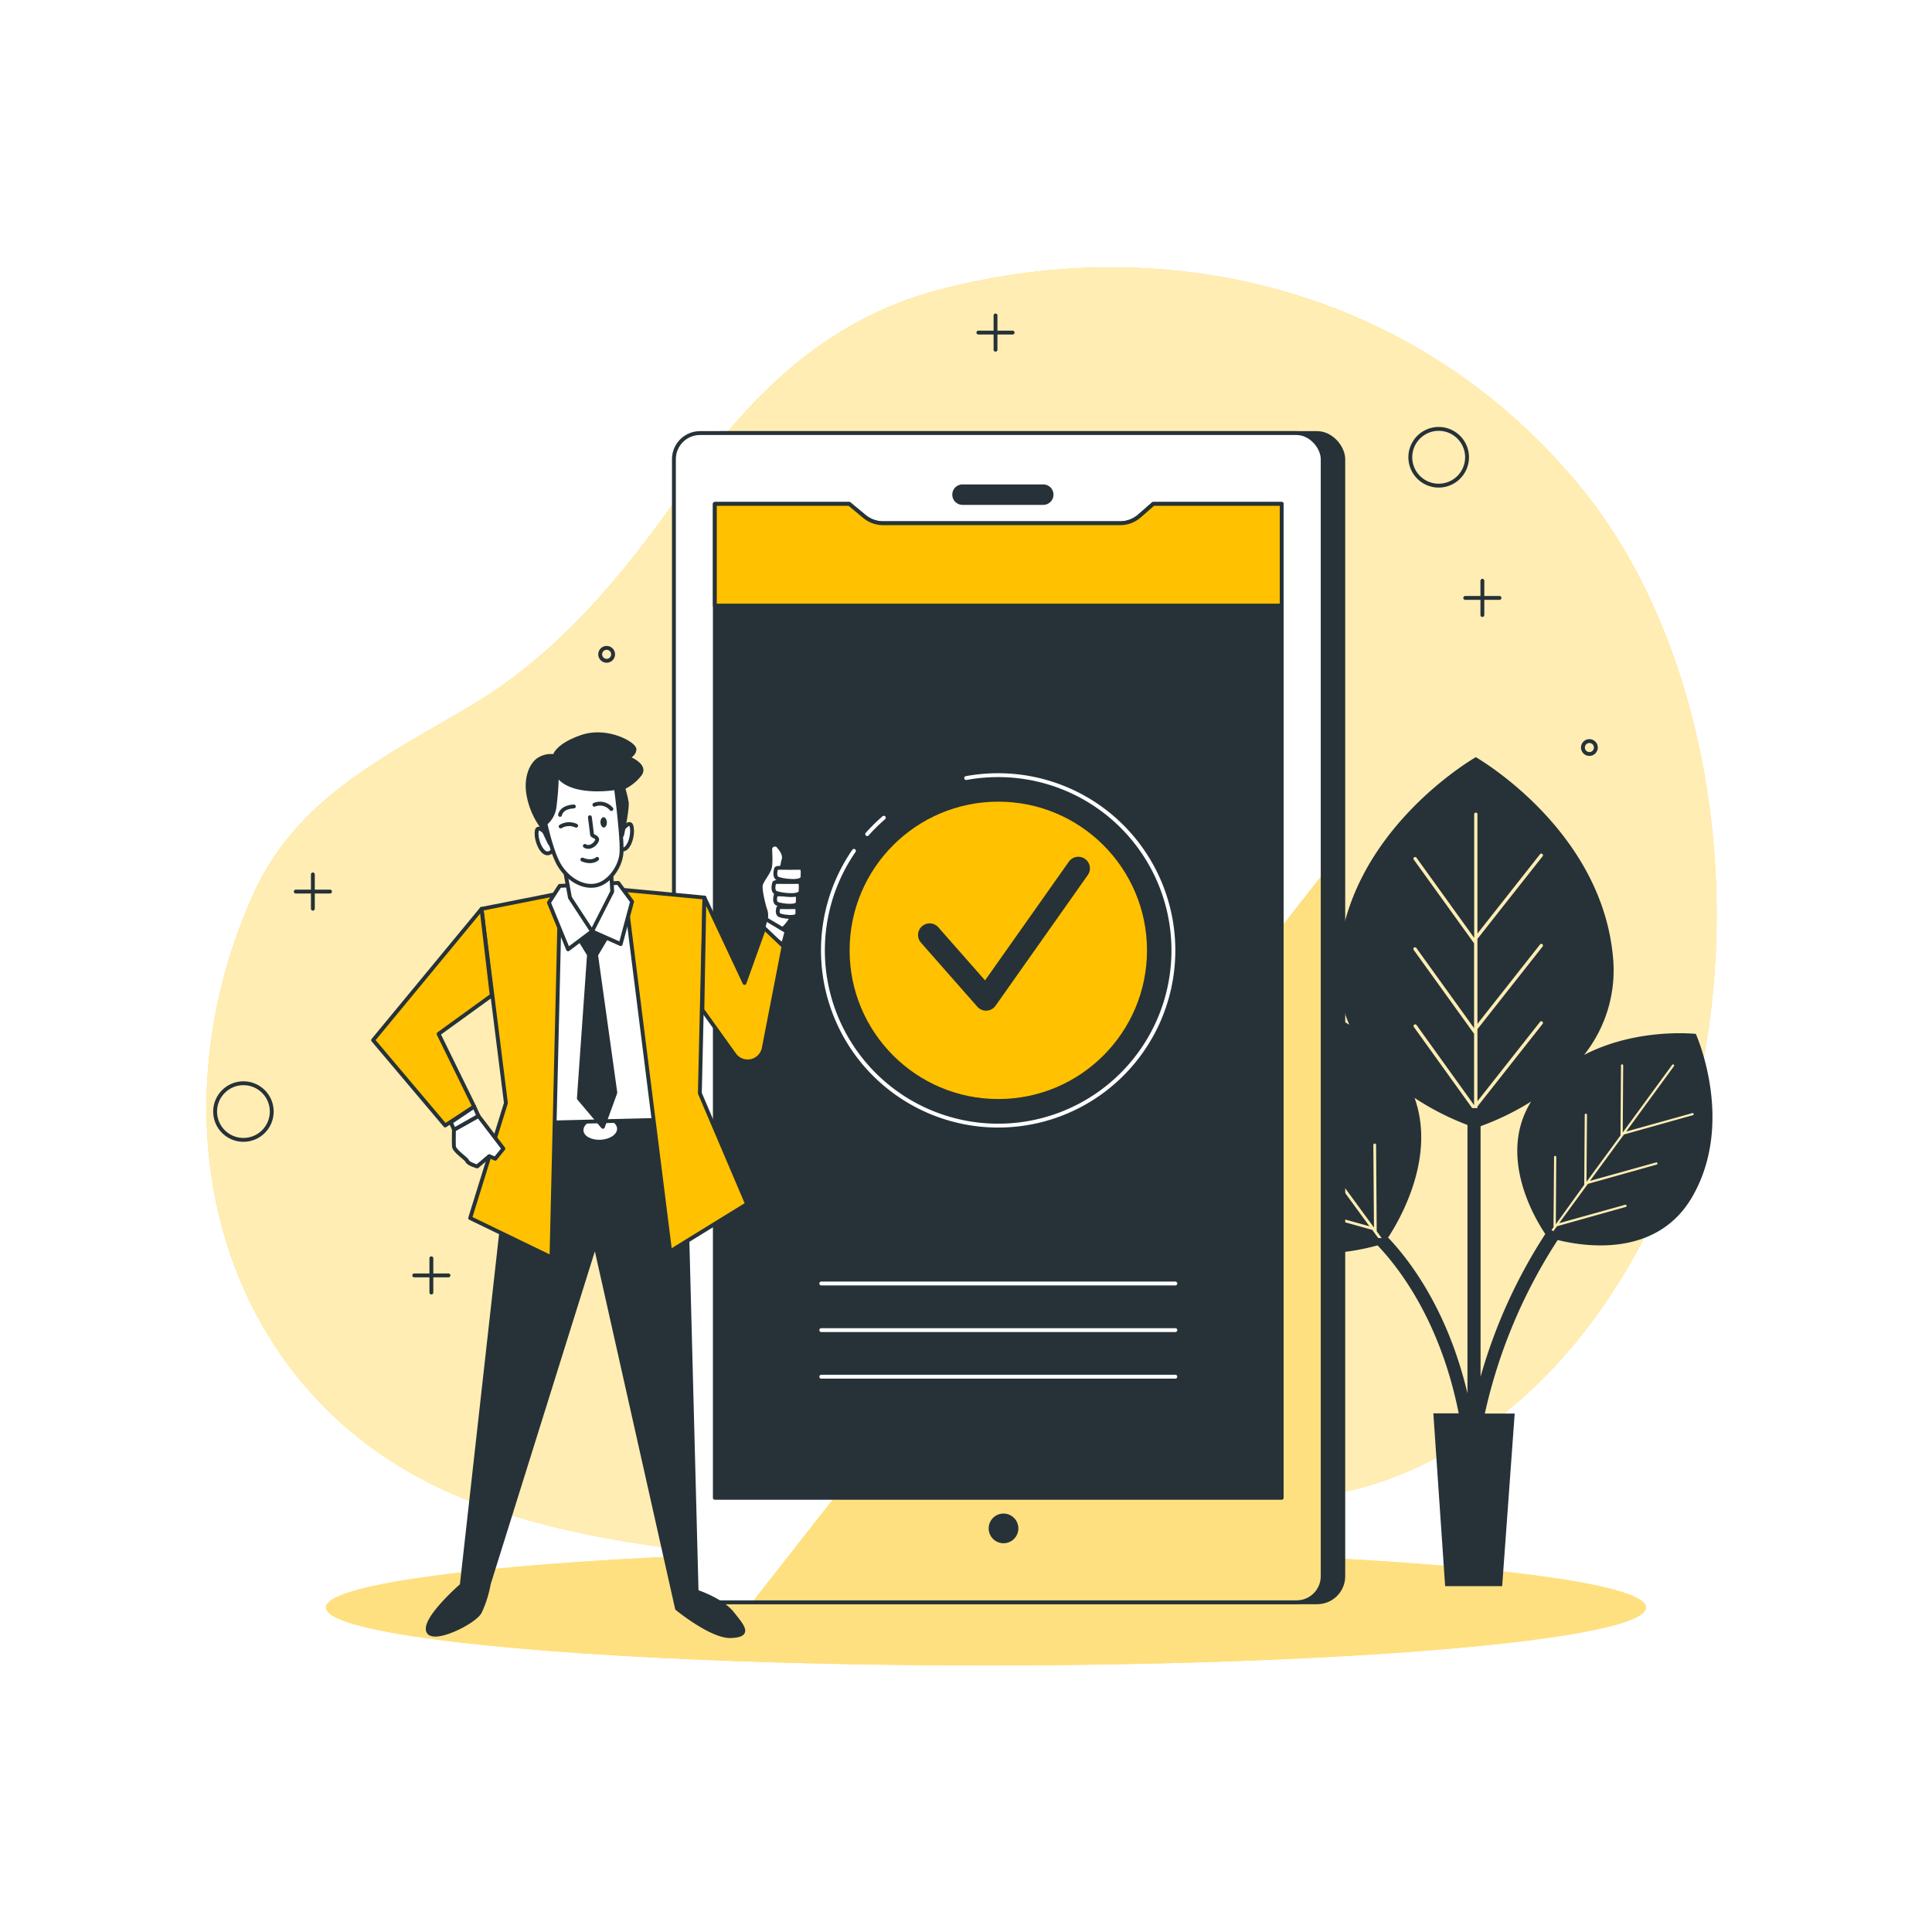 <svg class="absolute z-20 animated" id="freepik_stories-confirmed" xmlns="http://www.w3.org/2000/svg" xmlns:xlink="http://www.w3.org/1999/xlink" viewBox="0 0 500 500" version="1.1" xmlns:svgjs="http://svgjs.com/svgjs"><style>svg#freepik_stories-confirmed:not(.animated) .animable{opacity:0}svg#freepik_stories-confirmed.animated #freepik--background-simple--inject-50{animation:1s 1 forwards cubic-bezier(.36,-.01,.5,1.38) zoomOut;animation-delay:0s}svg#freepik_stories-confirmed.animated #freepik--Ground--inject-50{animation:1s 1 forwards cubic-bezier(.36,-.01,.5,1.38) fadeIn;animation-delay:0s}svg#freepik_stories-confirmed.animated #freepik--Graphics--inject-50{animation:1s 1 forwards cubic-bezier(.36,-.01,.5,1.38) zoomOut;animation-delay:0s}svg#freepik_stories-confirmed.animated #freepik--Plants--inject-50{animation:1s 1 forwards cubic-bezier(.36,-.01,.5,1.38) slideRight;animation-delay:0s}svg#freepik_stories-confirmed.animated #freepik--Device--inject-50{animation:1s 1 forwards cubic-bezier(.36,-.01,.5,1.38) slideUp;animation-delay:0s}svg#freepik_stories-confirmed.animated #freepik--character-1--inject-50{animation:1s 1 forwards cubic-bezier(.36,-.01,.5,1.38) lightSpeedLeft;animation-delay:0s}@keyframes zoomOut{0%{opacity:0;transform:scale(1.5)}100%{opacity:1;transform:scale(1)}}@keyframes fadeIn{0%{opacity:0}100%{opacity:1}}@keyframes slideRight{0%{opacity:0;transform:translateX(30px)}100%{opacity:1;transform:translateX(0)}}@keyframes slideUp{0%{opacity:0;transform:translateY(30px)}100%{opacity:1;transform:inherit}}@keyframes lightSpeedLeft{from{transform:translate3d(-50%,0,0) skewX(20deg);opacity:0}60%{transform:skewX(-10deg);opacity:1}80%{transform:skewX(2deg)}to{opacity:1;transform:translate3d(0,0,0)}}</style><g id="freepik--background-simple--inject-50" style="transform-origin:248.845px 236.373px 0" class="animable"><path d="M342,387s48-3,81-62,27-149-14-199S304,59,243,75c-29.72,7.79-49.54,28-66.67,52.38-14.92,21.24-31.7,41.7-54.28,55.14-22.36,13.3-45.35,23.92-56.64,49.2C37.93,293.28,58,364.88,123,389,193,415,310,401,342,387Z" style="fill:#ffc100;transform-origin:248.845px 236.373px 0" id="el17c7nfyv0zl" class="animable"></path><g id="elu5yr4tldzu"><path d="M342,387s48-3,81-62,27-149-14-199S304,59,243,75c-29.72,7.79-49.54,28-66.67,52.38-14.92,21.24-31.7,41.7-54.28,55.14-22.36,13.3-45.35,23.92-56.64,49.2C37.93,293.28,58,364.88,123,389,193,415,310,401,342,387Z" style="fill:#fff;opacity:.7;transform-origin:248.845px 236.373px 0" class="animable"></path></g></g><g id="freepik--Ground--inject-50" style="transform-origin:255.17px 416.02px 0" class="animable"><ellipse cx="255.17" cy="416.02" rx="170.83" ry="15" style="fill:#ffc100;transform-origin:255.17px 416.02px 0" id="elb29xrvz1oso" class="animable"></ellipse><g id="elqigqamhq7vd"><ellipse cx="255.17" cy="416.02" rx="170.83" ry="15" style="fill:#fff;opacity:.5;transform-origin:255.17px 416.02px 0" class="animable"></ellipse></g></g><g id="freepik--Graphics--inject-50" style="transform-origin:234.337px 208.075px 0" class="animable"><line x1="80.97" y1="226.3" x2="80.97" y2="235.17" style="fill:none;stroke:#263238;stroke-linecap:round;stroke-linejoin:round;transform-origin:80.97px 230.735px 0" id="elftj0exognys" class="animable"></line><line x1="85.41" y1="230.74" x2="76.54" y2="230.74" style="fill:none;stroke:#263238;stroke-linecap:round;stroke-linejoin:round;transform-origin:80.975px 230.74px 0" id="elb4j5bpdct6a" class="animable"></line><line x1="383.64" y1="150.3" x2="383.64" y2="159.17" style="fill:none;stroke:#263238;stroke-linecap:round;stroke-linejoin:round;transform-origin:383.64px 154.735px 0" id="els4nlozhfko" class="animable"></line><line x1="388.07" y1="154.74" x2="379.2" y2="154.74" style="fill:none;stroke:#263238;stroke-linecap:round;stroke-linejoin:round;transform-origin:383.635px 154.74px 0" id="el4nworwvb755" class="animable"></line><line x1="257.64" y1="81.64" x2="257.64" y2="90.51" style="fill:none;stroke:#263238;stroke-linecap:round;stroke-linejoin:round;transform-origin:257.64px 86.075px 0" id="elrewhr0t6oy" class="animable"></line><line x1="262.07" y1="86.07" x2="253.2" y2="86.07" style="fill:none;stroke:#263238;stroke-linecap:round;stroke-linejoin:round;transform-origin:257.635px 86.07px 0" id="elfa3igo124qa" class="animable"></line><line x1="111.64" y1="325.64" x2="111.64" y2="334.51" style="fill:none;stroke:#263238;stroke-linecap:round;stroke-linejoin:round;transform-origin:111.64px 330.075px 0" id="el021r2pwh2pit" class="animable"></line><line x1="116.07" y1="330.07" x2="107.2" y2="330.07" style="fill:none;stroke:#263238;stroke-linecap:round;stroke-linejoin:round;transform-origin:111.635px 330.07px 0" id="elqcfqtvx6o4m" class="animable"></line><path d="M379.67,118.33a7.34,7.34,0,1,1-7.34-7.33A7.34,7.34,0,0,1,379.67,118.33Z" style="fill:none;stroke:#263238;stroke-linecap:round;stroke-linejoin:round;transform-origin:372.33px 118.34px 0" id="elbgd8xskzoe" class="animable"></path><g id="el77iw6jmywuh"><circle cx="63" cy="287.67" r="7.33" style="fill:none;stroke:#263238;stroke-linecap:round;stroke-linejoin:round;transform-origin:63px 287.67px 0;transform:rotate(-22.5deg)" class="animable"></circle></g><path d="M413,193.33a1.67,1.67,0,1,1-3.33,0,1.67,1.67,0,0,1,3.33,0Z" style="fill:none;stroke:#263238;stroke-linecap:round;stroke-linejoin:round;transform-origin:411.335px 193.459px 0" id="el82r2g1ag9rt" class="animable"></path><path d="M158.67,169.33a1.67,1.67,0,1,1-1.67-1.66A1.67,1.67,0,0,1,158.67,169.33Z" style="fill:none;stroke:#263238;stroke-linecap:round;stroke-linejoin:round;transform-origin:157px 169.34px 0" id="el4y929mq5852" class="animable"></path></g><g id="freepik--Plants--inject-50" style="transform-origin:374.4px 303.24px 0" class="animable"><path d="M438.92,267.67l0-.05h-.06l0-.05,0,0c-1.39-.14-15.78-1.37-28.91,5.45a35.19,35.19,0,0,0,7.44-25.83c-3.17-31.7-33.08-49.84-35.39-51.2V196l-.07,0-.07,0V196c-2.31,1.36-32.22,19.5-35.39,51.2a35.28,35.28,0,0,0,2.74,18c-16.84-10.07-36.48-8.37-38.29-8.19l0-.06,0,.07h-.07l0,.05c-.89,2.05-12.13,29.08,1.37,52.05,12.08,20.54,37.41,15.11,44.29,13.18,5.78,6.07,16.32,19.89,21,43.47h-6.56L374,410.49h14.76L392,365.83h-7.73a136.5,136.5,0,0,1,18.86-44.92c6.89,1.72,25.53,4.62,34.72-11C448.77,291.26,439.65,269.34,438.92,267.67Zm-57.46-.17-15.6-21.67a.42.42,0,0,1,.09-.59.43.43,0,0,1,.6.09l14.94,20.75V244.13l0,0-15.6-21.66a.43.43,0,0,1,.09-.6.44.44,0,0,1,.6.1l14.94,20.75v-32a.42.42,0,0,1,.42-.42.42.42,0,0,1,.42.42v30.89l16.2-20.54a.42.42,0,0,1,.67.52l-16.87,21.39v22l16.2-20.55a.43.43,0,0,1,.6-.07.42.42,0,0,1,.07.59l-16.87,21.4V285l16.2-20.54a.42.42,0,0,1,.67.52l-16.87,21.39v.41H381l-15.09-21a.43.43,0,0,1,.09-.6.44.44,0,0,1,.6.1L381.49,286V267.46Zm-24.79,52.89-1.53-2.1-22-6.12a.37.37,0,0,1-.24-.44.36.36,0,0,1,.44-.25l21.08,5.88-9.17-12.54-22-6.12a.36.36,0,0,1-.25-.44.37.37,0,0,1,.44-.24l21.09,5.88-10.84-14.84-22-6.12a.34.34,0,0,1-.24-.43.35.35,0,0,1,.43-.25l21.09,5.88-15.25-20.86a.36.36,0,0,1,.08-.5.34.34,0,0,1,.49.08l15.78,21.58L334,267.05a.37.37,0,0,1,.36-.36.36.36,0,0,1,.35.36l.16,22.33h0l10.84,14.83-.16-21.39a.36.36,0,1,1,.71,0l.16,22.34h0l9.16,12.53-.16-21.39a.36.36,0,0,1,.36-.35.35.35,0,0,1,.35.35l.16,22.34h0l1.31,1.79Zm2.5,0c3.2-4.87,12.44-20.86,6.92-36.25a69.72,69.72,0,0,0,13.69,7v69.44c-5.07-21.28-14.61-34-20.43-40.19Zm24,35.91V291.46a69.34,69.34,0,0,0,13.09-6.38c-8.81,14.12,1.06,30.43,3.66,34.28A135.77,135.77,0,0,0,383.17,356.3Zm54.92-67.69-17.81,5-8.8,12,17.11-4.77a.28.28,0,0,1,.36.2.29.29,0,0,1-.2.35l-17.81,5-7.44,10.17,17.11-4.77a.29.29,0,0,1,.35.2.3.3,0,0,1-.2.36l-17.81,5-.94,1.28c-.17-.1-.33-.19-.49-.3l.53-.73h0l.14-18.12a.29.29,0,1,1,.57,0l-.12,17.36L410,306.62h0l.13-18.12a.28.28,0,0,1,.29-.28.29.29,0,0,1,.29.29l-.13,17.35,8.8-12h0l.13-18.12a.29.29,0,0,1,.29-.29.28.28,0,0,1,.28.29l-.12,17.35,12.8-17.51a.29.29,0,0,1,.4-.06.28.28,0,0,1,.06.4l-12.37,16.93,17.11-4.77a.29.29,0,0,1,.35.2A.27.27,0,0,1,438.09,288.61Z" style="fill:#263238;transform-origin:374.4px 303.24px 0" id="elobnyyresqi" class="animable"></path></g><g id="freepik--Device--inject-50" style="transform-origin:261.025px 263.38px 0" class="animable"><rect x="179.74" y="112.08" width="167.9" height="302.59" rx="6.75" style="fill:#263238;stroke:#263238;stroke-linecap:round;stroke-linejoin:round;transform-origin:263.69px 263.375px 0" id="el41ban4p9ifd" class="animable"></rect><rect x="174.41" y="112.08" width="167.9" height="302.59" rx="6.75" style="fill:#fff;transform-origin:258.36px 263.375px 0" id="el9wicr2ada4i" class="animable"></rect><g style="clip-path:url(&quot;#freepik--clip-path--inject-50&quot;);transform-origin:268.49px 320.47px 0" id="el2jbhqs0tcs8" class="animable"><path d="M342.31,226.26,194.67,414.68h140.9a6.75,6.75,0,0,0,6.74-6.75Z" style="fill:#ffc100;transform-origin:268.49px 320.47px 0" id="eln4vthn2f15" class="animable"></path><g id="el01abiylgpj4h"><path d="M342.31,226.26,194.67,414.68h140.9a6.75,6.75,0,0,0,6.74-6.75Z" style="fill:#fff;opacity:.5;transform-origin:268.49px 320.47px 0" class="animable"></path></g></g><rect x="174.41" y="112.08" width="167.9" height="302.59" rx="6.75" style="fill:none;stroke:#263238;stroke-linecap:round;stroke-linejoin:round;transform-origin:258.36px 263.375px 0" id="el6eog09bpqrr" class="animable"></rect><path d="M270,130.16h-20.9a2.15,2.15,0,0,1-2.15-2.15h0a2.14,2.14,0,0,1,2.15-2.14H270a2.14,2.14,0,0,1,2.14,2.14h0A2.14,2.14,0,0,1,270,130.16Z" style="fill:#263238;stroke:#263238;stroke-linecap:round;stroke-linejoin:round;transform-origin:259.545px 128.015px 0" id="eltw7ayp4fbgq" class="animable"></path><path d="M331.7,387.63H185V130.41h34.77l3.91,3.24a7.6,7.6,0,0,0,4.86,1.76h61.35a7.61,7.61,0,0,0,5-1.9l3.54-3.1H331.7Z" style="fill:#263238;stroke:#263238;stroke-linecap:round;stroke-linejoin:round;transform-origin:258.35px 259.02px 0" id="eluyk7z079n9l" class="animable"></path><line x1="212.54" y1="332.17" x2="304.18" y2="332.17" style="fill:none;stroke:#fff;stroke-linecap:round;stroke-linejoin:round;transform-origin:258.36px 332.17px 0" id="el9to13sxjneq" class="animable"></line><line x1="212.54" y1="344.23" x2="304.18" y2="344.23" style="fill:none;stroke:#fff;stroke-linecap:round;stroke-linejoin:round;transform-origin:258.36px 344.23px 0" id="elh4x8hwx3ehm" class="animable"></line><line x1="212.54" y1="356.29" x2="304.18" y2="356.29" style="fill:none;stroke:#fff;stroke-linecap:round;stroke-linejoin:round;transform-origin:258.36px 356.29px 0" id="elmi04ct8j20o" class="animable"></line><path d="M221,220.2a45.35,45.35,0,1,0,37.33-19.59,46.22,46.22,0,0,0-8.29.75" style="fill:none;stroke:#fff;stroke-linecap:round;stroke-linejoin:round;transform-origin:258.326px 245.961px 0" id="elaiwt5zkgyfb" class="animable"></path><path d="M228.73,211.63a46.5,46.5,0,0,0-4.3,4.24" style="fill:none;stroke:#fff;stroke-linecap:round;stroke-linejoin:round;transform-origin:226.58px 213.75px 0" id="elf30xykt3w5e" class="animable"></path><g id="elml4ctgcr99h"><circle cx="258.36" cy="245.95" r="38.48" style="fill:#ffc100;transform-origin:258.36px 245.95px 0;transform:rotate(-66.93deg)" class="animable"></circle></g><polyline points="240.59 241.97 255.19 258.56 279.07 224.73" style="fill:none;stroke:#263238;stroke-linecap:round;stroke-linejoin:round;stroke-width:6px;transform-origin:259.83px 241.645px 0" id="el6v0ytp0upmd" class="animable"></polyline><path d="M294.93,133.51a7.61,7.61,0,0,1-5,1.9H228.56a7.6,7.6,0,0,1-4.86-1.76l-3.91-3.24H185v26.31H331.7V130.41H298.47Z" style="fill:#ffc100;stroke:#263238;stroke-linecap:round;stroke-linejoin:round;transform-origin:258.35px 143.565px 0" id="elsbd5ne4gtop" class="animable"></path><path d="M263.05,395.56a3.34,3.34,0,1,0-3.33,3.33A3.34,3.34,0,0,0,263.05,395.56Z" style="fill:#263238;stroke:#263238;stroke-linecap:round;stroke-linejoin:round;transform-origin:259.71px 395.55px 0" id="ela5i752uefr4" class="animable"></path></g><g id="freepik--character-1--inject-50" style="transform-origin:152.141px 306.731px 0" class="animable"><path d="M132.58,293.26l-13.08,117s-9.59,8.34-8.75,11.71,11.91-2,13.44-4.78a28.85,28.85,0,0,0,2.3-7.28l27.54-88,21.18,94.37s9,7.39,14,7.14,3.22-2.22.37-5.83-9.3-5.67-9.3-5.67l-3.18-121.63Z" style="fill:#263238;stroke:#263238;stroke-linecap:round;stroke-linejoin:round;transform-origin:151.53px 356.858px 0" id="elk9ww4g7bmw" class="animable"></path><g id="el6c97z3mjrps"><rect x="132.56" y="289.36" width="44" height="6" style="fill:#263238;stroke:#263238;stroke-linecap:round;stroke-linejoin:round;transform-origin:154.56px 292.36px 0;transform:rotate(-2.91deg)" class="animable"></rect></g><path d="M159.7,292.05c.07,1.49-1.82,2.79-4.24,2.92S151,294,151,292.5s1.83-2.79,4.24-2.91S159.62,290.57,159.7,292.05Z" style="fill:#fff;transform-origin:155.351px 292.281px 0" id="elk77tlr1ja6" class="animable"></path><polygon points="152.17 230.57 135.65 235.41 137.7 290.63 176.45 289.67 171.55 232.59 152.17 230.57" style="fill:#fff;stroke:#263238;stroke-linecap:round;stroke-linejoin:round;transform-origin:156.05px 260.6px 0" id="elmobzm733qr" class="animable"></polygon><polygon points="144.94 231.19 142.72 325.42 121.68 315.23 130.93 285.47 124.62 235.22 144.94 231.19" style="fill:#ffc100;stroke:#263238;stroke-linecap:round;stroke-linejoin:round;transform-origin:133.31px 278.305px 0" id="el9o9629zxpmc" class="animable"></polygon><polygon points="161.67 230.34 173.43 323.86 193.34 311.59 181.12 282.92 182.3 232.29 161.67 230.34" style="fill:#ffc100;stroke:#263238;stroke-linecap:round;stroke-linejoin:round;transform-origin:177.505px 277.1px 0" id="elavg40j28li9" class="animable"></polygon><polygon points="149.15 241.74 152.43 247.08 149.81 284.26 156.03 291.62 159.25 282.78 154.27 247.15 157.34 241.99 152.88 236.21 149.15 241.74" style="fill:#263238;stroke:#263238;stroke-linecap:round;stroke-linejoin:round;transform-origin:154.2px 263.915px 0" id="elv5gise2av2o" class="animable"></polygon><polygon points="153.21 241.03 147.02 245.69 142.06 233.59 144.85 229.27 160 228.5 163.58 233.33 160.63 244.33 153.21 241.03" style="fill:#fff;stroke:#263238;stroke-linecap:round;stroke-linejoin:round;transform-origin:152.82px 237.095px 0" id="elotewejzoy3o" class="animable"></polygon><polygon points="146.11 224.62 147.5 232.31 153.21 241.03 158.44 230.75 158.11 224.26 146.11 224.62" style="fill:#fff;stroke:#263238;stroke-linecap:round;stroke-linejoin:round;transform-origin:152.275px 232.645px 0" id="el7jzrkanwnvr" class="animable"></polygon><polygon points="124.62 235.22 96.56 269.19 115.21 291.27 122.72 286.39 113.5 267.58 127.26 257.62 124.62 235.22" style="fill:#ffc100;stroke:#263238;stroke-linecap:round;stroke-linejoin:round;transform-origin:111.91px 263.245px 0" id="elmznzzur0l6q" class="animable"></polygon><polygon points="122.72 286.39 123.84 288.83 117.52 292.41 116.67 290.45 122.72 286.39" style="fill:#fff;stroke:#263238;stroke-linecap:round;stroke-linejoin:round;transform-origin:120.255px 289.4px 0" id="elcb8hcjmu9bj" class="animable"></polygon><path d="M123.84,288.83l6.44,8.44-2.12,2.61-1.54-.67-3.12,2.66s-2.28-.64-2.57-1.37-3.38-2.59-3.45-3.83,0-4.26,0-4.26Z" style="fill:#fff;stroke:#263238;stroke-linecap:round;stroke-linejoin:round;transform-origin:123.864px 295.35px 0" id="ela56wwrq8hd" class="animable"></path><path d="M197.93,238.92a5.47,5.47,0,0,0,.24-3.11c-.46-1.19-1.48-5.31-1.28-6.67s2.26-3.34,2.44-5.1,0-3.37,0-4.32a1.21,1.21,0,0,1,2.26-.52c1,1.16,1.6,2.35,1.12,3.58a17.05,17.05,0,0,0-.46,4.2s1.6,2.21,2.48,3.65.8,5.21.21,6.72a9.41,9.41,0,0,1-2.28,3l.1,2.6Z" style="fill:#fff;stroke:#263238;stroke-linecap:round;stroke-linejoin:round;transform-origin:201.126px 230.768px 0" id="el71x1zproala" class="animable"></path><path d="M200.85,224.9s-.7,2.06.53,2.53,6.26,1.17,6.31-.45.15-2.43-.66-2.39-4.58,0-4.58,0S200.7,224.5,200.85,224.9Z" style="fill:#fff;stroke:#263238;stroke-linecap:round;stroke-linejoin:round;transform-origin:204.187px 226.286px 0" id="elez1uu6f3rvb" class="animable"></path><path d="M201.42,235s-.5,1.53.39,1.88,4.51.88,4.54-.33.1-1.81-.48-1.78-3.3,0-3.3,0S201.31,234.68,201.42,235Z" style="fill:#fff;stroke:#263238;stroke-linecap:round;stroke-linejoin:round;transform-origin:203.825px 236.03px 0" id="elw4g4wbut5p" class="animable"></path><path d="M200.75,231.73s-.58,1.78.45,2.19,5.22,1,5.26-.38.12-2.1-.56-2.07-3.82,0-3.82,0S200.62,231.39,200.75,231.73Z" style="fill:#fff;stroke:#263238;stroke-linecap:round;stroke-linejoin:round;transform-origin:203.536px 232.933px 0" id="elxcc2kngccp" class="animable"></path><path d="M200.36,228.56s-.7,2.06.54,2.53,6.25,1.17,6.3-.45.15-2.43-.66-2.39-4.58,0-4.58,0S200.21,228.17,200.36,228.56Z" style="fill:#fff;stroke:#263238;stroke-linecap:round;stroke-linejoin:round;transform-origin:203.698px 229.947px 0" id="elglg5juwz4ve" class="animable"></path><polygon points="197.36 240.97 198.14 237.83 203.56 241.06 202.65 244.47 197.36 240.97" style="fill:#fff;stroke:#263238;stroke-linecap:round;stroke-linejoin:round;transform-origin:200.46px 241.15px 0" id="elc5cqoxsh1n5" class="animable"></polygon><path d="M182.3,232.29l10.38,22.09,5.1-14.21,5,4.76-5.12,26.34a4.24,4.24,0,0,1-7.6,1.66l-8.29-11.57Z" style="fill:#ffc100;stroke:#263238;stroke-linecap:round;stroke-linejoin:round;transform-origin:192.275px 253.491px 0" id="el3brh1gwa48" class="animable"></path><path d="M141.28,215.64s-2.1-2.24-2.37-.6.58,4.47,1.9,5.48,2.48-.66,2.48-.66Z" style="fill:#fff;stroke:#263238;stroke-linecap:round;stroke-linejoin:round;transform-origin:141.075px 217.642px 0" id="elrhfz069tjfn" class="animable"></path><path d="M161.13,214.63s1.85-2.44,2.3-.84-.13,4.51-1.34,5.65-2.54-.41-2.54-.41Z" style="fill:#fff;stroke:#263238;stroke-linecap:round;stroke-linejoin:round;transform-origin:161.566px 216.552px 0" id="elrbvevqq774d" class="animable"></path><path d="M142.12,217.94l-2-4.23a19.78,19.78,0,0,1-3.27-7.57c-1-4.64.65-8.5,2.75-9.69a5.78,5.78,0,0,1,3.93-.74s.4-2.72,7-5,13.78,1.83,13.67,3.27-1.87,2.08-1.87,2.08,5.14,1.9,3.28,4.33a11.8,11.8,0,0,1-4.33,3.47,34.28,34.28,0,0,1,.91,3.73c.26,1.61-1.19,8.53-1.19,8.53l-3.55-9.73-11.14.57s-.66,4.72-1.84,6.4a8.81,8.81,0,0,0-1.22,4.2S142.73,219.34,142.12,217.94Z" style="fill:#263238;stroke:#263238;stroke-linecap:round;stroke-linejoin:round;transform-origin:151.283px 204.256px 0" id="elgs38ea7iqke" class="animable"></path><path d="M144.1,200.36a66.09,66.09,0,0,1-.63,8.68,6.53,6.53,0,0,1-2.32,4.08s1.42,6.59,3.22,10.1,5.54,6.39,9.31,6,6.78-4.67,7.14-8.29-1.41-17-1.41-17S147.63,206,144.1,200.36Z" style="fill:#fff;stroke:#263238;stroke-linecap:round;stroke-linejoin:round;transform-origin:151.009px 214.808px 0" id="el3qmoj8n8e1" class="animable"></path><path d="M145.1,213.89a4.3,4.3,0,0,1,4-.2" style="fill:none;stroke:#263238;stroke-linecap:round;stroke-linejoin:round;transform-origin:147.1px 213.59px 0" id="eljzuo60hwa4" class="animable"></path><path d="M144.94,210.89s.23-2,3.57-2.18" style="fill:none;stroke:#263238;stroke-linecap:round;stroke-linejoin:round;transform-origin:146.725px 209.8px 0" id="elsjiuomxtyre" class="animable"></path><path d="M153.83,208.27a3.82,3.82,0,0,1,4.4,1.11" style="fill:none;stroke:#263238;stroke-linecap:round;stroke-linejoin:round;transform-origin:156.03px 208.682px 0" id="ellhv8jh281f" class="animable"></path><path d="M152.66,211.5s.53,4,.56,4.49,1.7.58,1.25,1.6-1.9,2.1-3.11,1.33" style="fill:none;stroke:#263238;stroke-linecap:round;stroke-linejoin:round;transform-origin:152.953px 215.341px 0" id="elfte72t52igb" class="animable"></path><path d="M154.54,222.27s-1.27,1.23-3.83.19" style="fill:none;stroke:#263238;stroke-linecap:round;stroke-linejoin:round;transform-origin:152.625px 222.574px 0" id="ely5rfmt64ips" class="animable"></path><path d="M157.07,212.78c0,.74-.31,1.36-.77,1.38s-.86-.56-.9-1.29.31-1.35.77-1.38S157,212.05,157.07,212.78Z" style="fill:#263238;transform-origin:156.233px 212.825px 0" id="elhe5higu08v" class="animable"></path></g><defs><filter id="active" height="200%"><feMorphology in="SourceAlpha" result="DILATED" operator="dilate" radius="2"></feMorphology><feFlood flood-color="#32DFEC" flood-opacity="1" result="PINK"></feFlood><feComposite in="PINK" in2="DILATED" operator="in" result="OUTLINE"></feComposite><feMerge><feMergeNode in="OUTLINE"></feMergeNode><feMergeNode in="SourceGraphic"></feMergeNode></feMerge></filter><filter id="hover" height="200%"><feMorphology in="SourceAlpha" result="DILATED" operator="dilate" radius="2"></feMorphology><feFlood flood-color="#ff0000" flood-opacity="0.5" result="PINK"></feFlood><feComposite in="PINK" in2="DILATED" operator="in" result="OUTLINE"></feComposite><feMerge><feMergeNode in="OUTLINE"></feMergeNode><feMergeNode in="SourceGraphic"></feMergeNode></feMerge><feColorMatrix type="matrix" values="0   0   0   0   0                0   1   0   0   0                0   0   0   0   0                0   0   0   1   0 "></feColorMatrix></filter></defs><defs><clipPath id="freepik--clip-path--inject-50"><rect x="174.41" y="112.08" width="167.9" height="302.59" rx="6.75" style="fill:#fff;stroke:#263238;stroke-linecap:round;stroke-linejoin:round"></rect></clipPath></defs></svg>
